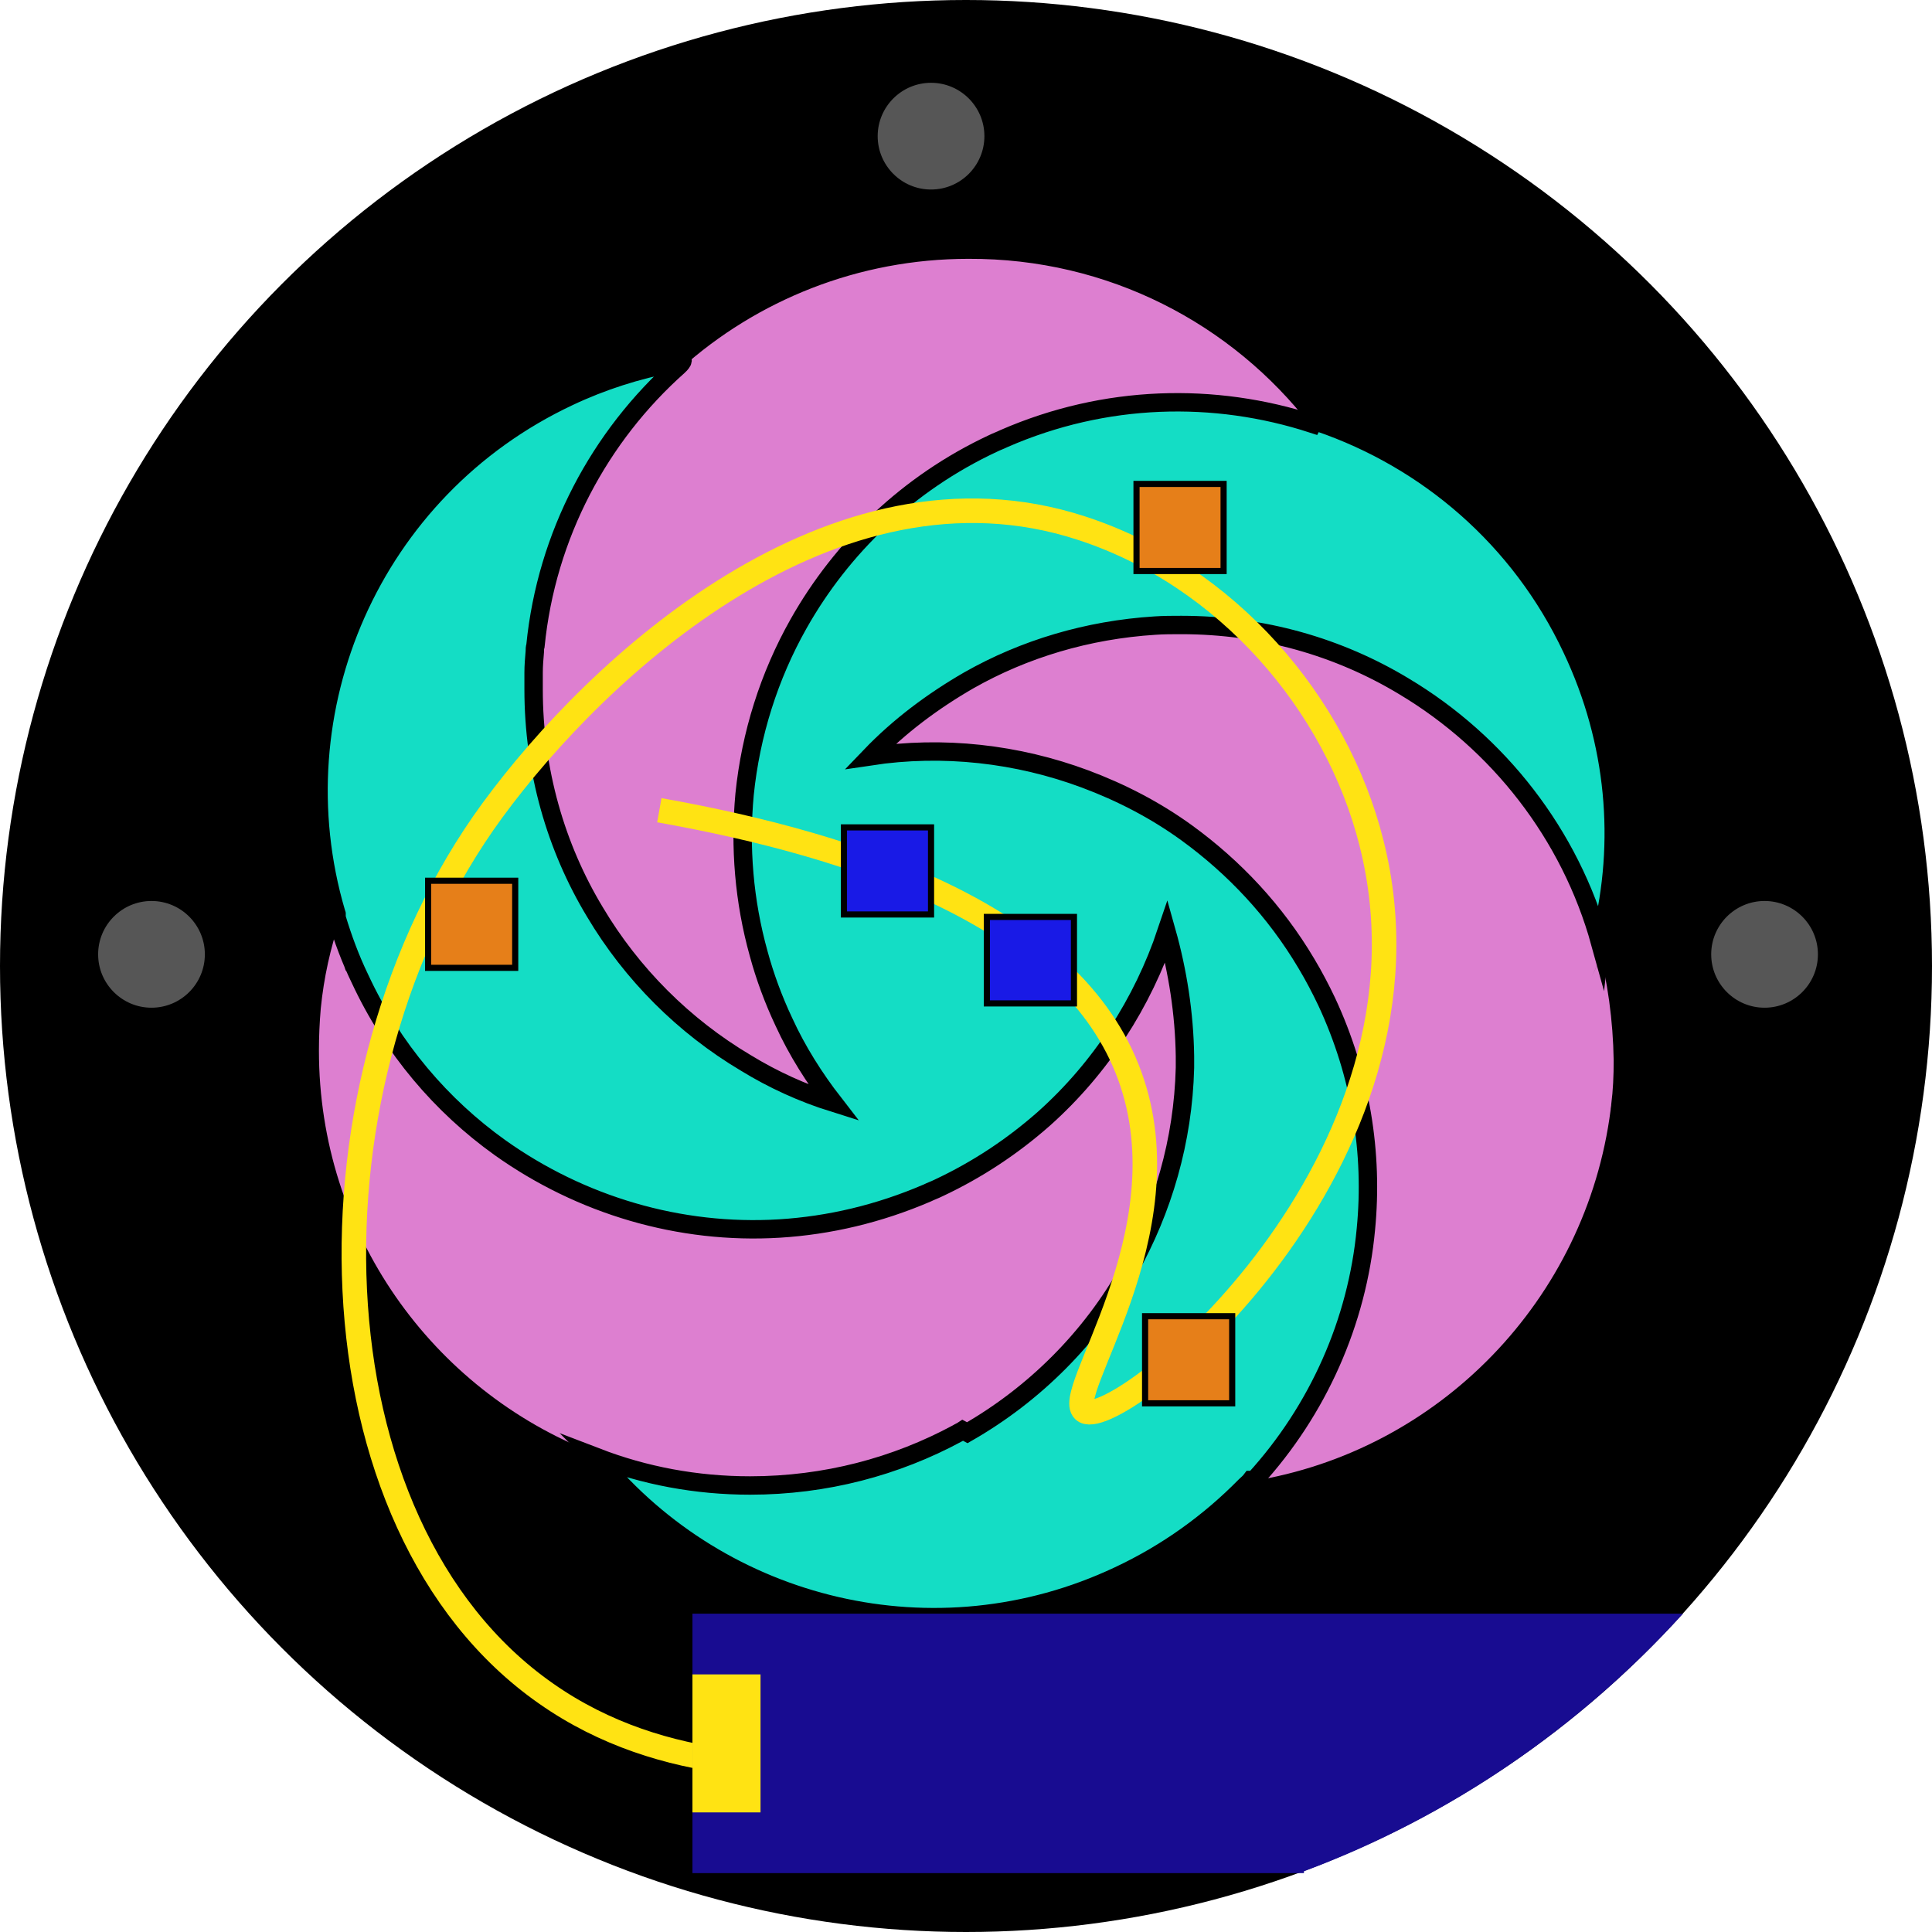 <?xml version="1.0" encoding="utf-8"?>
<!-- Generator: Adobe Illustrator 19.2.1, SVG Export Plug-In . SVG Version: 6.00 Build 0)  -->
<svg version="1.1" id="Layer_1" xmlns="http://www.w3.org/2000/svg" xmlns:xlink="http://www.w3.org/1999/xlink" x="0px" y="0px"
	 viewBox="0 0 315 315" style="enable-background:new 0 0 315 315;" xml:space="preserve">
<style type="text/css">
	.st0{fill:#DD7FD0;stroke:#000000;stroke-miterlimit:10;enable-background:new    ;}
	.st1{fill:#14DDC5;stroke:#000000;stroke-width:3;stroke-miterlimit:10;}
	.st2{fill:#565656;}
	.st3{fill:none;stroke:#FFE313;stroke-width:4;stroke-miterlimit:10;}
	.st4{fill:#191AE6;stroke:#000000;stroke-miterlimit:10;}
	.st5{fill:#E67F19;stroke:#000000;stroke-miterlimit:10;}
	.st6{fill:#180C91;}
	.st7{fill:#FFE313;}
</style>
<circle id="BASE:_base_path" cx="157.5" cy="157.5" r="157.5"/>
<path id="DIF:_MAIN_OUTLINE_1_" class="st0" d="M214.1,69.1c-12.9-16.7-33.2-27.5-56.2-27.4c-18.1,0-34.7,6.8-47.2,18l-0.9,0.1
	c-5.8,1.1-11.5,2.9-17,5.5c-32.1,15.1-47.6,51.1-37.9,84.1c0,0.1,0.1,0.2,0.1,0.3c0,0,0,0.1,0,0.1c0,0,0-0.1,0-0.1
	c-1.6,4.7-2.7,9.6-3.2,14.7c-0.2,2.3-0.3,4.6-0.3,6.9c0,30,18.6,55.7,45,66l1.2,1.3c20.1,24.4,54.9,33.1,84.8,19
	c7.9-3.7,14.8-8.7,20.6-14.6c0.3-0.3,0.7-0.6,1-1c0,0,0,0,0,0c30.8-4.9,55-29.8,59-61c0-0.3,0.1-0.6,0.1-0.9
	c0.3-2.3,0.4-4.7,0.4-7.2c-0.1-6.6-1-13-2.6-19.1c0-0.1,0-0.1,0-0.2c0.1-0.2,0.1-0.4,0.1-0.5c3.8-15.1,2.5-31.5-4.8-46.7
	c-8.5-18.1-23.7-30.9-41.2-36.9c-0.3-0.1-0.7-0.2-1-0.3"/>
<path id="DDS:_dds" class="st1" d="M256.3,105.8c-8.5-18.1-23.7-30.9-41.2-36.9c-0.4-0.1-0.7-0.1-0.8-0.3c-0.1,0.2-0.2,0.3-0.3,0.5
	c-16-5.2-33.8-4.8-50.3,2.4c-0.6,0.3-1.2,0.5-1.8,0.8c-13.9,6.5-24.7,17-31.7,29.4c-4.8,8.5-7.8,18-8.8,27.8
	c-0.8,8.6-0.1,17.4,2.3,26c1,3.7,2.4,7.5,4.1,11.1c2.2,4.8,5,9.2,8.1,13.2c-5.1-1.6-9.9-3.8-14.3-6.5c-10.1-6-18.6-14.5-24.6-24.6
	c-6.4-10.6-10-23.1-10-36.3c0-0.6,0-1.3,0-1.9c0-0.3,0-0.6,0-0.8c0-1.2,0.1-2.3,0.2-3.5c0-0.3,0-0.6,0.1-0.9
	c1.8-18.1,10.5-34.2,23.3-45.6c0.9-0.8,0.9-1.4,0.1-0.6l-1,0.1c-5.8,1.1-11.5,2.9-17,5.5c-32.1,15.1-47.6,51.1-37.9,84.1
	c0,0.1,0.1,0.2,0.1,0.3c-0.1-0.3,0,0.6,0,0.6c1,3.3,2.2,6.6,3.8,9.9C64,171,72,180.3,81.5,187.1c13.2,9.4,29.3,14.2,45.6,13.2
	c8.1-0.5,16.2-2.4,24.1-5.8c0.6-0.3,1.2-0.5,1.8-0.8c6.4-3,12.1-6.8,17.2-11.3c9.3-8.3,16.1-18.9,20-30.5c1.8,6.4,2.9,13.3,3,20.3
	c0,0.6,0,1.3,0,1.9c-0.3,11.9-3.6,23.1-9.1,32.9c-6.2,11.1-15.4,20.3-26.4,26.6c-0.2-0.1-0.5-0.3-0.7-0.4c-0.3,0.2-0.6,0.3-0.9,0.5
	c-10,5.4-21.5,8.5-33.8,8.5c-8.8,0-17.2-1.6-25-4.6l0.3,0.3c20.1,24.4,54.9,33.1,84.8,19c7.9-3.7,14.8-8.7,20.6-14.6
	c0.3-0.3,0.7-0.6,1-1c0.2,0,0.4-0.1,0.6-0.1c10.3-11.3,16.7-25.7,18.1-40.8c1.2-12.3-0.8-25.1-6.4-37.1c-1-2.1-2.1-4.2-3.3-6.2
	c-5.1-8.6-11.8-15.7-19.5-21.3c-5.1-3.7-10.7-6.6-16.6-8.8c-11-4.1-23.1-5.5-35-3.7c4.7-4.9,10.2-9,16.1-12.4
	c9-5.1,19.3-8.2,30.3-8.9c1.4-0.1,2.9-0.1,4.3-0.1c13.3,0,25.7,3.6,36.3,10c15.4,9.2,27.1,24.1,32,41.8c0,0,0.1-0.9,0.1-0.8
	c0.1-0.2,0.1-0.4,0.1-0.5C264.8,137.4,263.5,121,256.3,105.8z"/>
<path id="NUT:_nut_1_" class="st2" d="M16,155.6c0-4.8,3.9-8.7,8.7-8.7s8.7,3.9,8.7,8.7c0,4.8-3.9,8.7-8.7,8.7S16,160.4,16,155.6z"
	/>
<path id="NUT:_nut_2_" class="st2" d="M279,155.6c0-4.8,3.9-8.7,8.7-8.7s8.7,3.9,8.7,8.7c0,4.8-3.9,8.7-8.7,8.7S279,160.4,279,155.6
	z"/>
<path id="NUT:_nut_3_" class="st2" d="M143.1,22.2c0-4.8,3.9-8.7,8.7-8.7s8.7,3.9,8.7,8.7s-3.9,8.7-8.7,8.7S143.1,27,143.1,22.2z"/>
<path id="CP:_CircuitPath" class="st3" d="M145,286.8c-13.6,1.9-36.8,2.8-56-10.7c-39.2-27.4-41-99.9-8.7-144
	c17-23.2,55.5-59.2,96-46c23.7,7.7,41.6,28.6,47.3,51.3c13.2,52.1-40.9,95.8-46.7,92.7c-4.2-2.3,16.7-28.9,7.3-54.7
	c-9.3-25.7-44.1-37.5-76.7-43.3"/>
<polygon id="NLED:_x5F__x7B__x22_colorID_x22_:_x5B_0.09804_x2C_0.10196_x2C_0.90196_x5D__x2C__x22_target_x22_:3_x2C__x22_forceTarget_x22_:4_x7D_" class="st4" points="
	160.9,163.6 160.9,149.5 175.1,149.5 175.1,163.6 "/>
<polygon id="NLED:_x5F__x7B__x22_colorID_x22_:_x5B_0.90196_x2C_0.49804_x2C_0.09804_x5D__x2C__x22_target_x22_:3_x2C__x22_forceTarget_x22_:10_x7D_" class="st5" points="
	186.7,228.8 186.7,214.6 200.9,214.6 200.9,228.8 "/>
<polygon id="NLED:_x5F__x7B__x22_colorID_x22_:_x5B_0.90196_x2C_0.49804_x2C_0.09804_x5D__x2C__x22_target_x22_:3_x2C__x22_forceTarget_x22_:8_x7D_" class="st5" points="
	69.8,157.8 69.8,143.6 84,143.6 84,157.8 "/>
<polygon id="NLED:_x5F__x7B__x22_colorID_x22_:_x5B_0.90196_x2C_0.49804_x2C_0.09804_x5D__x2C__x22_target_x22_:3_x2C__x22_forceTarget_x22_:6_x7D_" class="st5" points="
	185.3,93.1 185.3,78.9 199.5,78.9 199.5,93.1 "/>
<polygon id="NLED:_x5F__x7B__x22_colorID_x22_:_x5B_0.09804_x2C_0.10196_x2C_0.90196_x5D__x2C__x22_target_x22_:3_x2C__x22_forceTarget_x22_:4_x7D__1_" class="st4" points="
	137.6,149.1 137.6,134.9 151.8,134.9 151.8,149.1 "/>
<g>
	<path id="MC:_micro" class="st6" d="M274.4,263.1h-61.8h-25.9h-73.8v42.3h73.8h25.2h0.7v-0.3C236.5,296.2,257.6,281.6,274.4,263.1z
		"/>
	<polygon id="BI:_Breakin_1_" class="st7" points="124,293.2 124,291 124,289.5 124,285 124,283.5 124,279 124,273 112.9,273 
		112.9,277.1 112.9,279 112.9,283.5 112.9,285 112.9,289.5 112.9,291 112.9,293.2 112.9,295.5 124,295.5 	"/>
</g>
</svg>
